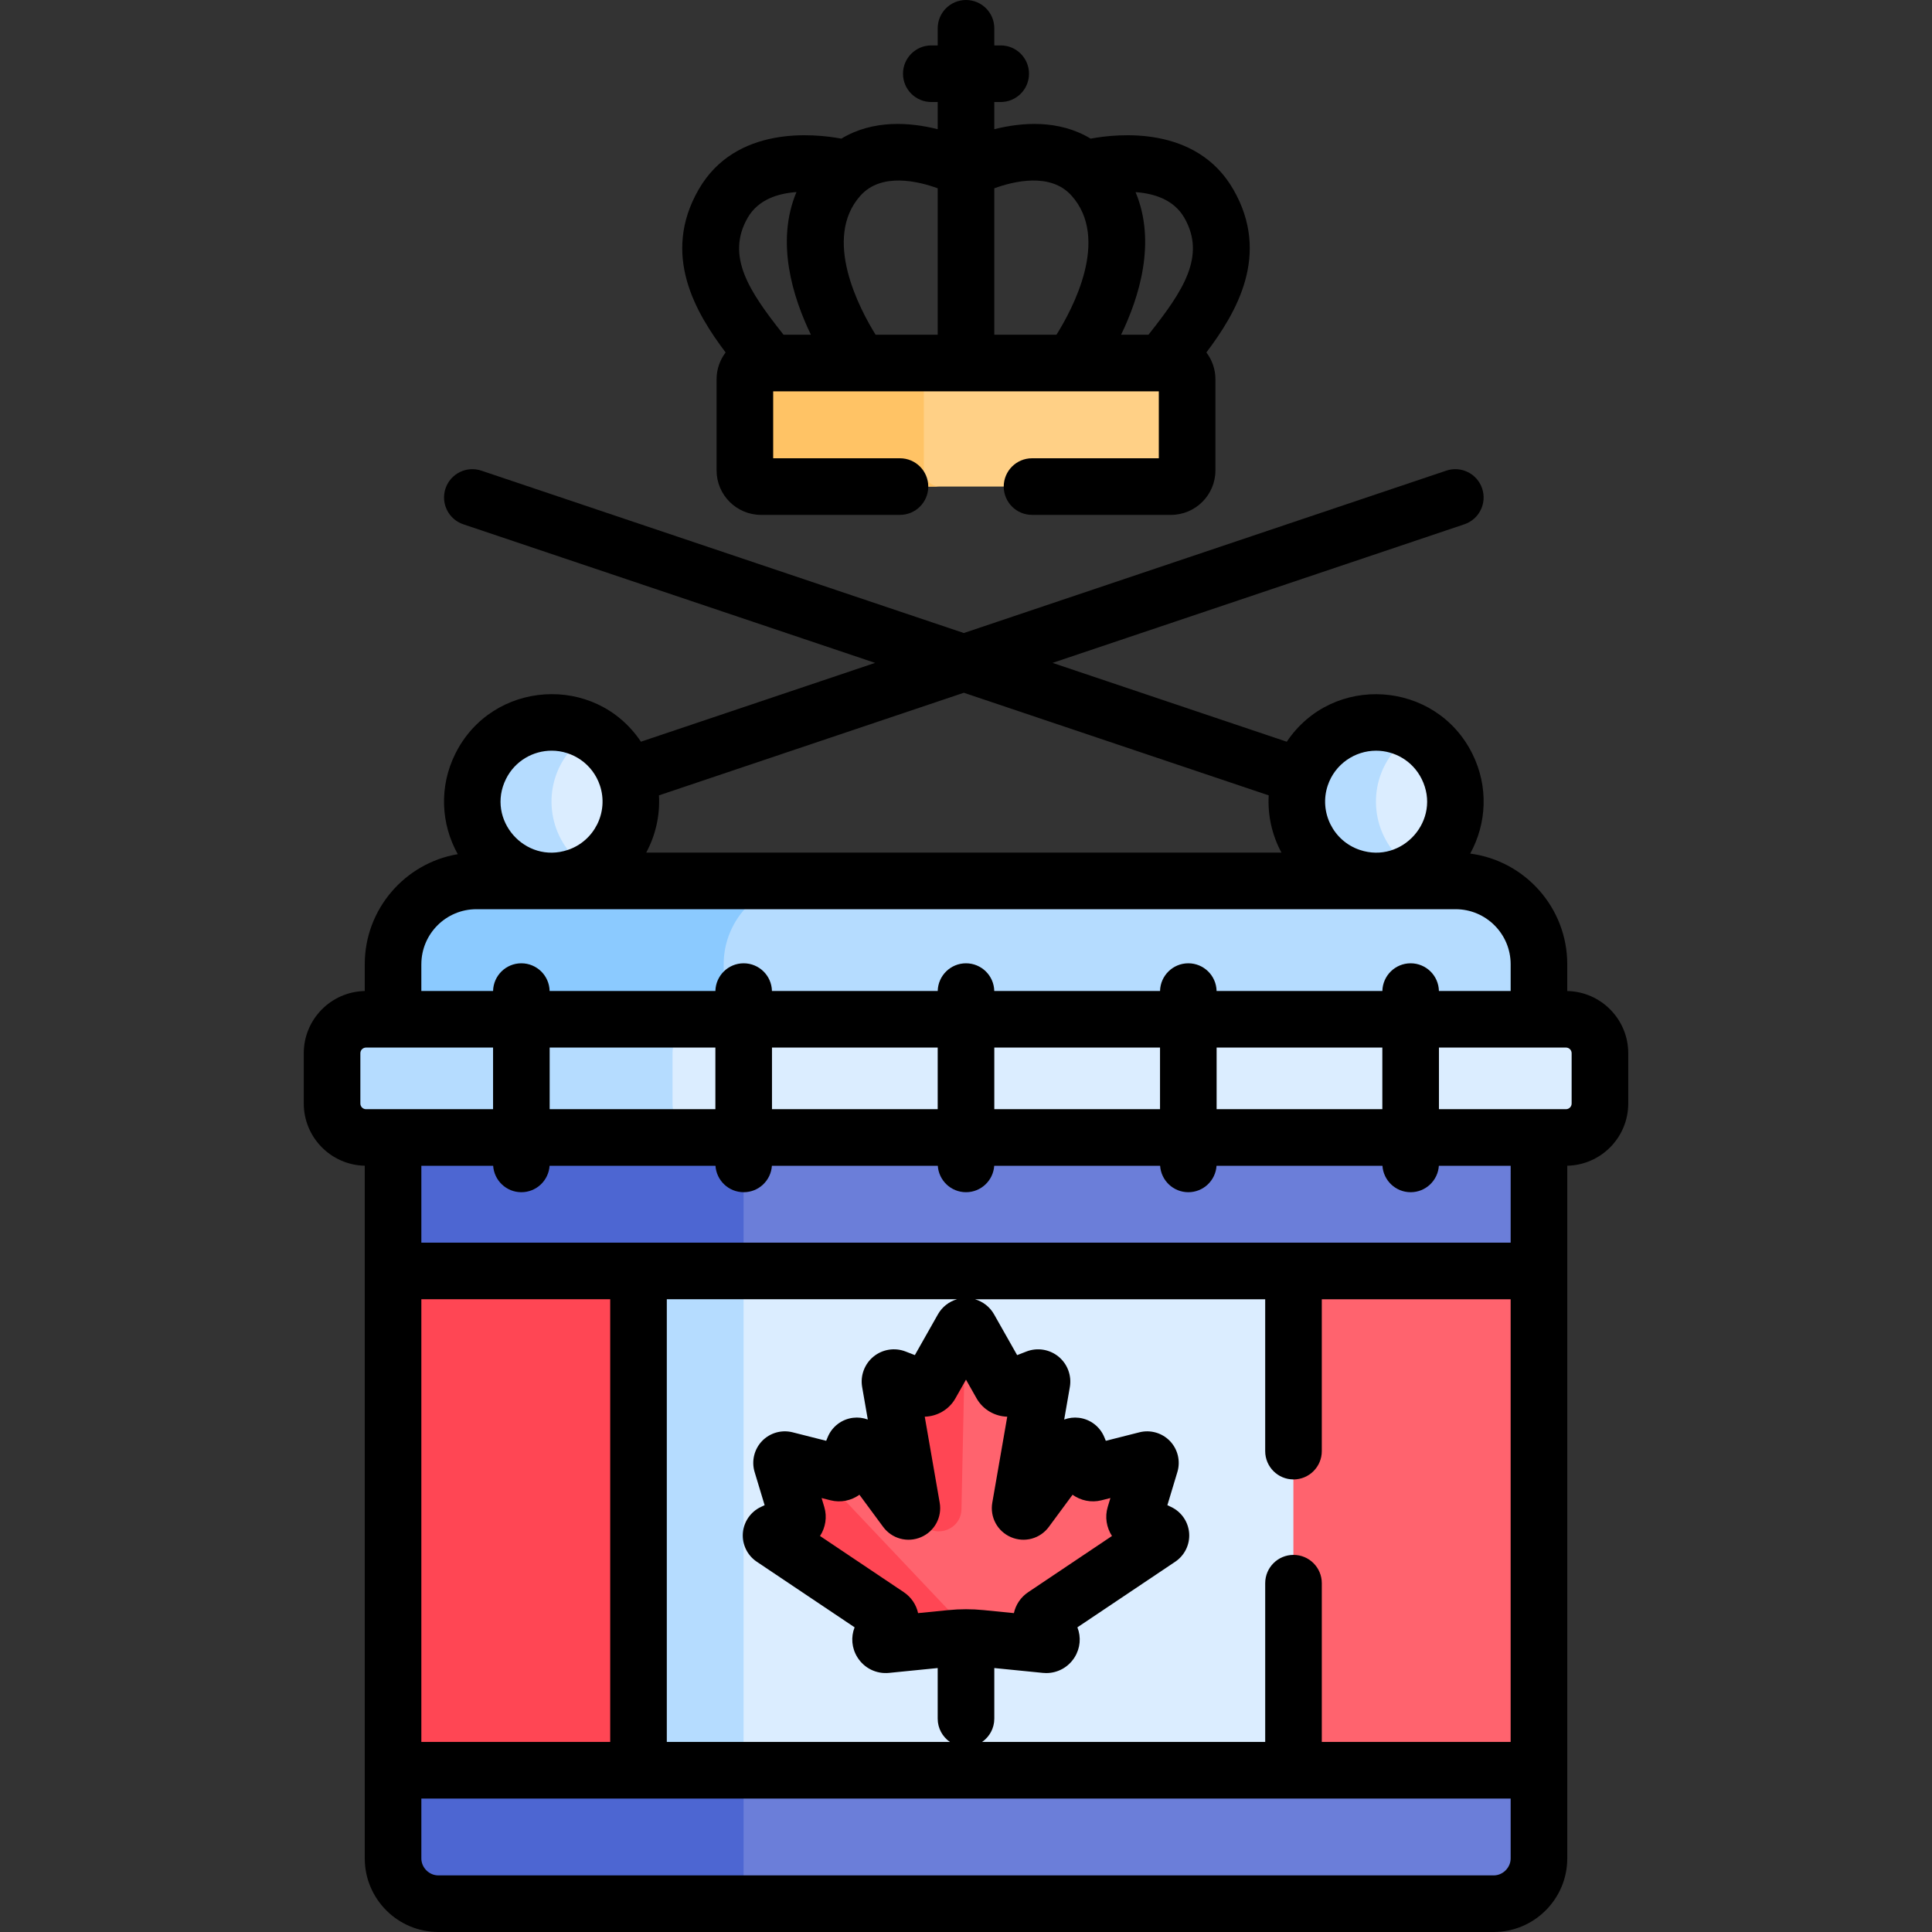 <svg id="Capa_1" enable-background="new 0 0 512 512" height="512" viewBox="0 0 512 512" width="512" xmlns="http://www.w3.org/2000/svg"><rect x="0" y="0" width="512" height="512" fill="#333333" stroke="none"/><g><g><path d="m400.425 296.821h-200.807l-5.527 23.209v23.208h206l7.72-6.423v-35.367z" fill="#6b7ed9"/><path d="m197.056 296.821h-86.166l-6.756 4.627v35.367l7.957 6.423h84.965z" fill="#4d66d2"/><path d="m402.091 462.965h-208v38.773l2.965 2.762h198.755c6.6 0 12-5.4 12-12v-23.366z" fill="#6b7ed9"/><path d="m197.056 462.965h-86.965l-5.957 6.168v23.367c0 6.6 5.4 12 12 12h80.922z" fill="#4d66d2"/><path d="m385.727 233.448h-183.544l-9.092 5.373-5.75 10v26.75h213.084l7.386-5.456v-14.583c0-12.146-9.938-22.084-22.084-22.084z" fill="#b5dcff"/><path d="m191.781 255.533c0-12.146 9.938-22.084 22.084-22.084h-87.647c-12.146 0-22.084 9.938-22.084 22.084v14.583l5.207 5.456h87.647l-5.207-5.456z" fill="#8bcaff"/><path d="m174.637 343.238-5.455-6.423h-65.048v132.319h65.048l5.455-6.169z" fill="#ff4654"/><path d="m342.764 336.815-5.673 5.423v120.333l5.673 6.563h65.047v-132.319z" fill="#ff636e"/><path d="m194.091 336.815h148.672v132.319h-148.672z" fill="#dbedff"/><path d="m169.182 336.815h27.874v132.319h-27.874z" fill="#b5dcff"/><path d="m414.971 270.115h-232.603l-2.527.956-2.917 4.5v19.25l1.333 3.833s2.574 1.453 4.875 2.794h231.838c4.971 0 9.001-4.03 9.001-9.002v-13.33c.002-4.971-4.029-9.001-9-9.001z" fill="#dbedff"/><path d="m178.222 292.447v-13.33c0-4.972 4.03-9.002 9.002-9.002h-90.25c-4.972 0-9.002 4.03-9.002 9.002v13.33c0 4.971 4.03 9.002 9.002 9.002h90.25c-4.971-.001-9.002-4.031-9.002-9.002z" fill="#b5dcff"/><path d="m307.14 406.142-5.502-2.574c-.775-.363-1.167-1.239-.919-2.058l4.098-13.586c.193-.641-.387-1.247-1.035-1.083l-13.757 3.481c-.83.21-1.688-.221-2.015-1.012l-2.323-5.612c-.256-.619-1.09-.721-1.488-.182l-12.304 16.668c-.547.741-1.721.24-1.563-.669l5.773-33.221c.138-.796-.646-1.439-1.4-1.146l-6.833 2.653c-.963.374-2.054-.015-2.562-.914l-8.434-14.902c-.226-.4-.651-.564-1.049-.509l-.76 2.191-1.983 46.396-5.835 3.512-6.236-3.087c-.327.106-.711.037-.964-.306l-12.304-16.668c-.398-.539-1.232-.437-1.488.182l-2.323 5.612c-.327.791-1.185 1.221-2.015 1.012l-6.499-1.645v2.804l38.825 40.533 4.099 2.026c.529.032 1.058.066 1.586.118l17.158 1.71c1.137.114 1.91-1.126 1.309-2.097l-2.202-3.559c-.426-.689-.231-1.591.442-2.043l30.617-20.533c.558-.37.493-1.208-.114-1.492z" fill="#ff636e"/><path d="m215.421 388.677-7.257-1.836c-.649-.164-1.229.442-1.035 1.083l4.098 13.586c.247.819-.145 1.696-.92 2.058l-5.502 2.574c-.607.284-.671 1.122-.115 1.495l30.617 20.533c.673.451.868 1.354.442 2.043l-2.202 3.559c-.601.972.172 2.211 1.309 2.097l17.158-1.71c2.105-.21 4.222-.244 6.331-.118z" fill="#ff4654"/><path d="m255.068 351.985-8.433 14.902c-.509.899-1.6 1.288-2.562.914l-6.833-2.653c-.754-.293-1.538.35-1.4 1.146l5.773 33.221c.085.489-.218.851-.6.974l3.639 3.599c3.718 3.678 10.032 1.121 10.143-4.108l1.032-48.505c-.301.042-.587.207-.759.51z" fill="#ff4654"/><path d="m310.293 96.211h-64.365l-2.754 2.86v27.083s1.231 1.433 2.384 2.794h64.735c2.362 0 4.277-1.915 4.277-4.277v-24.182c.001-2.363-1.914-4.278-4.277-4.278z" fill="#ffd086"/><path d="m244.838 124.671v-24.182c0-2.363 1.915-4.278 4.278-4.278h-47.463c-2.363 0-4.278 1.915-4.278 4.278v24.182c0 2.362 1.915 4.277 4.278 4.277h47.463c-2.363 0-4.278-1.915-4.278-4.277z" fill="#ffc365"/><path d="m376.208 194.891c-.349-.23-.71-.422-1.067-.628h-4.966l-5.536 6.84-3.797 6.929v16.262l6.363 3.677s4.393 1.854 7.105 3.121c3.088-1.597 5.826-3.974 7.876-7.084 6.391-9.692 3.714-22.728-5.978-29.117z" fill="#dbedff"/><path d="m374.092 229.986c-9.691-6.389-12.369-19.425-5.979-29.116 1.859-2.82 4.291-5.026 7.03-6.608-9.562-5.533-21.89-2.735-28.05 6.608-6.389 9.691-3.712 22.727 5.979 29.116 6.872 4.53 15.414 4.482 22.087.628-.357-.205-.719-.398-1.067-.628z" fill="#b5dcff"/><path d="m157.722 194.891c-.349-.23-.71-.422-1.067-.628h-4.966l-5.536 6.84-3.797 6.929v16.262l6.363 3.677s4.393 1.854 7.105 3.121c3.088-1.597 5.826-3.974 7.876-7.084 6.39-9.692 3.713-22.728-5.978-29.117z" fill="#dbedff"/><path d="m155.605 229.986c-9.691-6.389-12.369-19.425-5.979-29.116 1.859-2.82 4.291-5.026 7.03-6.608-9.562-5.533-21.89-2.735-28.05 6.608-6.389 9.691-3.712 22.727 5.979 29.116 6.872 4.53 15.414 4.482 22.087.628-.357-.205-.718-.398-1.067-.628z" fill="#b5dcff"/></g><g><path d="m415.339 262.632v-7.1c0-15.001-11.226-27.422-25.717-29.323 4.382-7.984 4.887-17.749.574-26.438-9.688-19.518-36.984-21.381-49.19-3.207l-62.069-20.891 109.129-36.729c3.926-1.321 6.037-5.575 4.716-9.501-1.322-3.925-5.575-6.036-9.501-4.716l-127.857 43.033-127.856-43.033c-3.928-1.32-8.18.791-9.501 4.716-1.321 3.926.79 8.18 4.716 9.501l109.129 36.729-62.06 20.887c-12.149-18.171-39.498-16.335-49.199 3.21-4.332 8.727-3.811 18.572.66 26.596-13.971 2.357-24.65 14.534-24.65 29.165v7.1c-8.942.183-16.162 7.5-16.162 16.484v13.33c0 8.984 7.22 16.301 16.162 16.484v183.569c0 10.752 8.748 19.5 19.5 19.5h279.677c10.752 0 19.5-8.748 19.5-19.5 0-5.527 0-167.053 0-183.569 8.941-.183 16.161-7.5 16.161-16.484v-13.33c-.001-8.983-7.221-16.299-16.162-16.483zm-63.466-54.495c1.896-5.632 7.167-9.195 12.806-9.195 4.841 0 9.673 2.649 12.081 7.499 5.366 10.809-5.097 22.603-16.398 18.797-7.055-2.375-10.863-10.047-8.489-17.101zm-15.653 2.644c-.31 5.342.907 10.584 3.374 15.167h-168.339c2.466-4.583 3.684-9.825 3.374-15.167l80.796-27.193zm-202.131-4.341c2.393-4.82 7.212-7.504 12.104-7.504 5.529 0 10.853 3.469 12.782 9.2 2.374 7.055-1.434 14.727-8.488 17.101-11.317 3.812-21.756-8.004-16.398-18.797zm-22.427 49.093c0-8.042 6.542-14.584 14.584-14.584h259.509c8.042 0 14.584 6.542 14.584 14.584v7.083h-19.013c-.09-4.064-3.405-7.333-7.492-7.333s-7.402 3.269-7.492 7.333h-43.934c-.09-4.064-3.405-7.333-7.492-7.333s-7.402 3.269-7.492 7.333h-43.934c-.09-4.064-3.405-7.333-7.492-7.333s-7.402 3.269-7.492 7.333h-43.933c-.09-4.064-3.405-7.333-7.492-7.333s-7.402 3.269-7.492 7.333h-43.934c-.09-4.064-3.405-7.333-7.492-7.333s-7.402 3.269-7.492 7.333h-19.013v-7.083zm288.677 73.781c-7.483 0-275.775 0-288.677 0v-20.366h19.03c.259 3.908 3.501 7 7.475 7s7.216-3.092 7.475-7h43.967c.259 3.908 3.501 7 7.475 7s7.216-3.092 7.475-7h43.966c.259 3.908 3.501 7 7.475 7s7.216-3.092 7.475-7h43.967c.259 3.908 3.501 7 7.475 7s7.216-3.092 7.475-7h43.967c.259 3.908 3.501 7 7.475 7s7.216-3.092 7.475-7h19.03zm0 132.32h-50.048v-42.07c0-4.142-3.357-7.5-7.5-7.5s-7.5 3.358-7.5 7.5v42.07h-75.03c1.956-1.354 3.239-3.61 3.239-6.168v-13.416l12.871 1.283c.302.03.603.045.901.045 3.049 0 5.87-1.549 7.512-4.179 1.515-2.427 1.761-5.351.738-7.938l25.932-17.39c2.501-1.676 3.911-4.582 3.682-7.584-.23-3.002-2.067-5.659-4.794-6.935l-.976-.457 2.657-8.809c.864-2.878.111-6.014-1.966-8.185-2.075-2.17-5.172-3.063-8.093-2.326l-8.911 2.255-.41-.991c-1.15-2.783-3.721-4.739-6.71-5.105-1.343-.166-2.68.002-3.909.456l1.495-8.602c.527-3.028-.622-6.12-2.999-8.068-2.379-1.949-5.637-2.47-8.504-1.355l-2.462.956-6.122-10.819c-1.11-1.961-2.941-3.37-5.049-3.985h76.907v40.249c0 4.142 3.357 7.5 7.5 7.5s7.5-3.358 7.5-7.5v-40.249h50.048v117.317zm-288.677 0v-117.32h50.048v117.319h-50.048zm65.048-117.32h76.907c-2.108.615-3.939 2.023-5.048 3.983l-6.124 10.821-2.463-.957c-2.866-1.111-6.123-.593-8.502 1.356-2.377 1.948-3.526 5.04-3 8.066l1.495 8.604c-1.228-.453-2.57-.621-3.908-.456-2.989.366-5.56 2.322-6.708 5.101l-.412.996-8.912-2.255c-2.918-.736-6.018.156-8.096 2.329-2.077 2.174-2.828 5.313-1.96 8.191l2.655 8.801-.976.456c-2.727 1.275-4.563 3.933-4.794 6.935-.229 3.002 1.182 5.908 3.68 7.583l25.934 17.392c-1.022 2.589-.775 5.512.738 7.938 1.802 2.888 5.023 4.477 8.413 4.134l12.87-1.283v13.416c0 2.558 1.283 4.815 3.239 6.168h-75.028zm91.213 63.051c3.587 1.537 7.712.417 10.033-2.725l6.285-8.515c2.155 1.544 4.945 2.154 7.648 1.471l2.382-.603-.71 2.353c-.806 2.67-.321 5.485 1.125 7.707l-22.199 14.888c-2.015 1.351-3.314 3.362-3.793 5.551l-7.99-.796c-3.122-.312-6.286-.312-9.406 0l-7.992.797c-.479-2.189-1.777-4.199-3.791-5.552l-22.199-14.887c1.447-2.223 1.932-5.039 1.123-7.708l-.71-2.353 2.384.603c2.705.686 5.494.073 7.647-1.471l6.288 8.519c2.318 3.137 6.442 4.257 10.03 2.721 3.586-1.535 5.623-5.291 4.954-9.131l-3.962-22.797c3.284-.087 6.431-1.86 8.12-4.849l2.81-4.965 2.811 4.967c1.692 2.988 4.838 4.76 8.12 4.848l-3.961 22.794c-.67 3.842 1.367 7.598 4.953 9.133zm-78.339-129.75v16.333h-43.917v-16.333zm58.916 0v16.333h-43.916v-16.333zm58.917 0v16.333h-43.917v-16.333zm15 16.333v-16.333h43.917v16.333zm-226.917-1.501v-13.33c0-.828.674-1.501 1.502-1.501h33.665v16.333c-3.789 0 1.917 0-33.665 0-.828-.001-1.502-.674-1.502-1.502zm300.339 204.553h-279.677c-2.439 0-4.5-2.061-4.5-4.5v-15.866h288.677v15.866c0 2.439-2.061 4.5-4.5 4.5zm20.661-204.553c0 .828-.674 1.501-1.501 1.501-35.354 0-28.459 0-33.665 0v-16.333h33.665c.827 0 1.501.673 1.501 1.501z"/><path d="m222.968 36.741c-7.32-1.366-28.025-3.498-37.8 13.445-9.987 17.308-.794 32.71 7.127 43.215-1.495 1.975-2.393 4.425-2.393 7.087v24.183c0 6.494 5.283 11.777 11.777 11.777h36.82c4.143 0 7.5-3.358 7.5-7.5s-3.357-7.5-7.5-7.5h-33.598v-17.737h102.196v17.737h-33.597c-4.143 0-7.5 3.358-7.5 7.5s3.357 7.5 7.5 7.5h36.821c6.494 0 11.777-5.283 11.777-11.777v-24.183c0-2.662-.898-5.112-2.393-7.087 7.922-10.505 17.115-25.907 7.127-43.215-9.777-16.945-30.482-14.811-37.801-13.445-8.472-5.122-18.273-4.329-25.532-2.498v-7.206h1.699c4.143 0 7.5-3.358 7.5-7.5s-3.357-7.5-7.5-7.5h-1.698v-4.537c0-4.142-3.357-7.5-7.5-7.5s-7.5 3.358-7.5 7.5v4.538h-1.698c-4.143 0-7.5 3.358-7.5 7.5s3.357 7.5 7.5 7.5h1.698v7.206c-7.259-1.831-17.06-2.624-25.532 2.497zm25.532 13.159v38.811h-16.453c-4.262-6.864-14.178-25.552-3.999-36.887 5.524-6.15 15.218-3.827 20.452-1.924zm-50.34 7.783c2.786-4.828 8.06-6.44 12.91-6.782-5.572 13.243-.956 27.914 3.833 37.81h-7.254c-.106-.134-.203-.259-.31-.395-8.791-11.134-15.049-20.46-9.179-30.633zm115.681.001c5.87 10.173-.388 19.499-9.179 30.633-.107.135-.204.26-.31.395h-7.254c4.787-9.892 9.402-24.557 3.838-37.796 4.851.345 10.128 1.955 12.905 6.768zm-29.89-5.86c10.272 11.436.312 30.043-3.98 36.887h-16.471v-38.811c5.233-1.903 14.927-4.228 20.451 1.924z"/></g></g></svg>